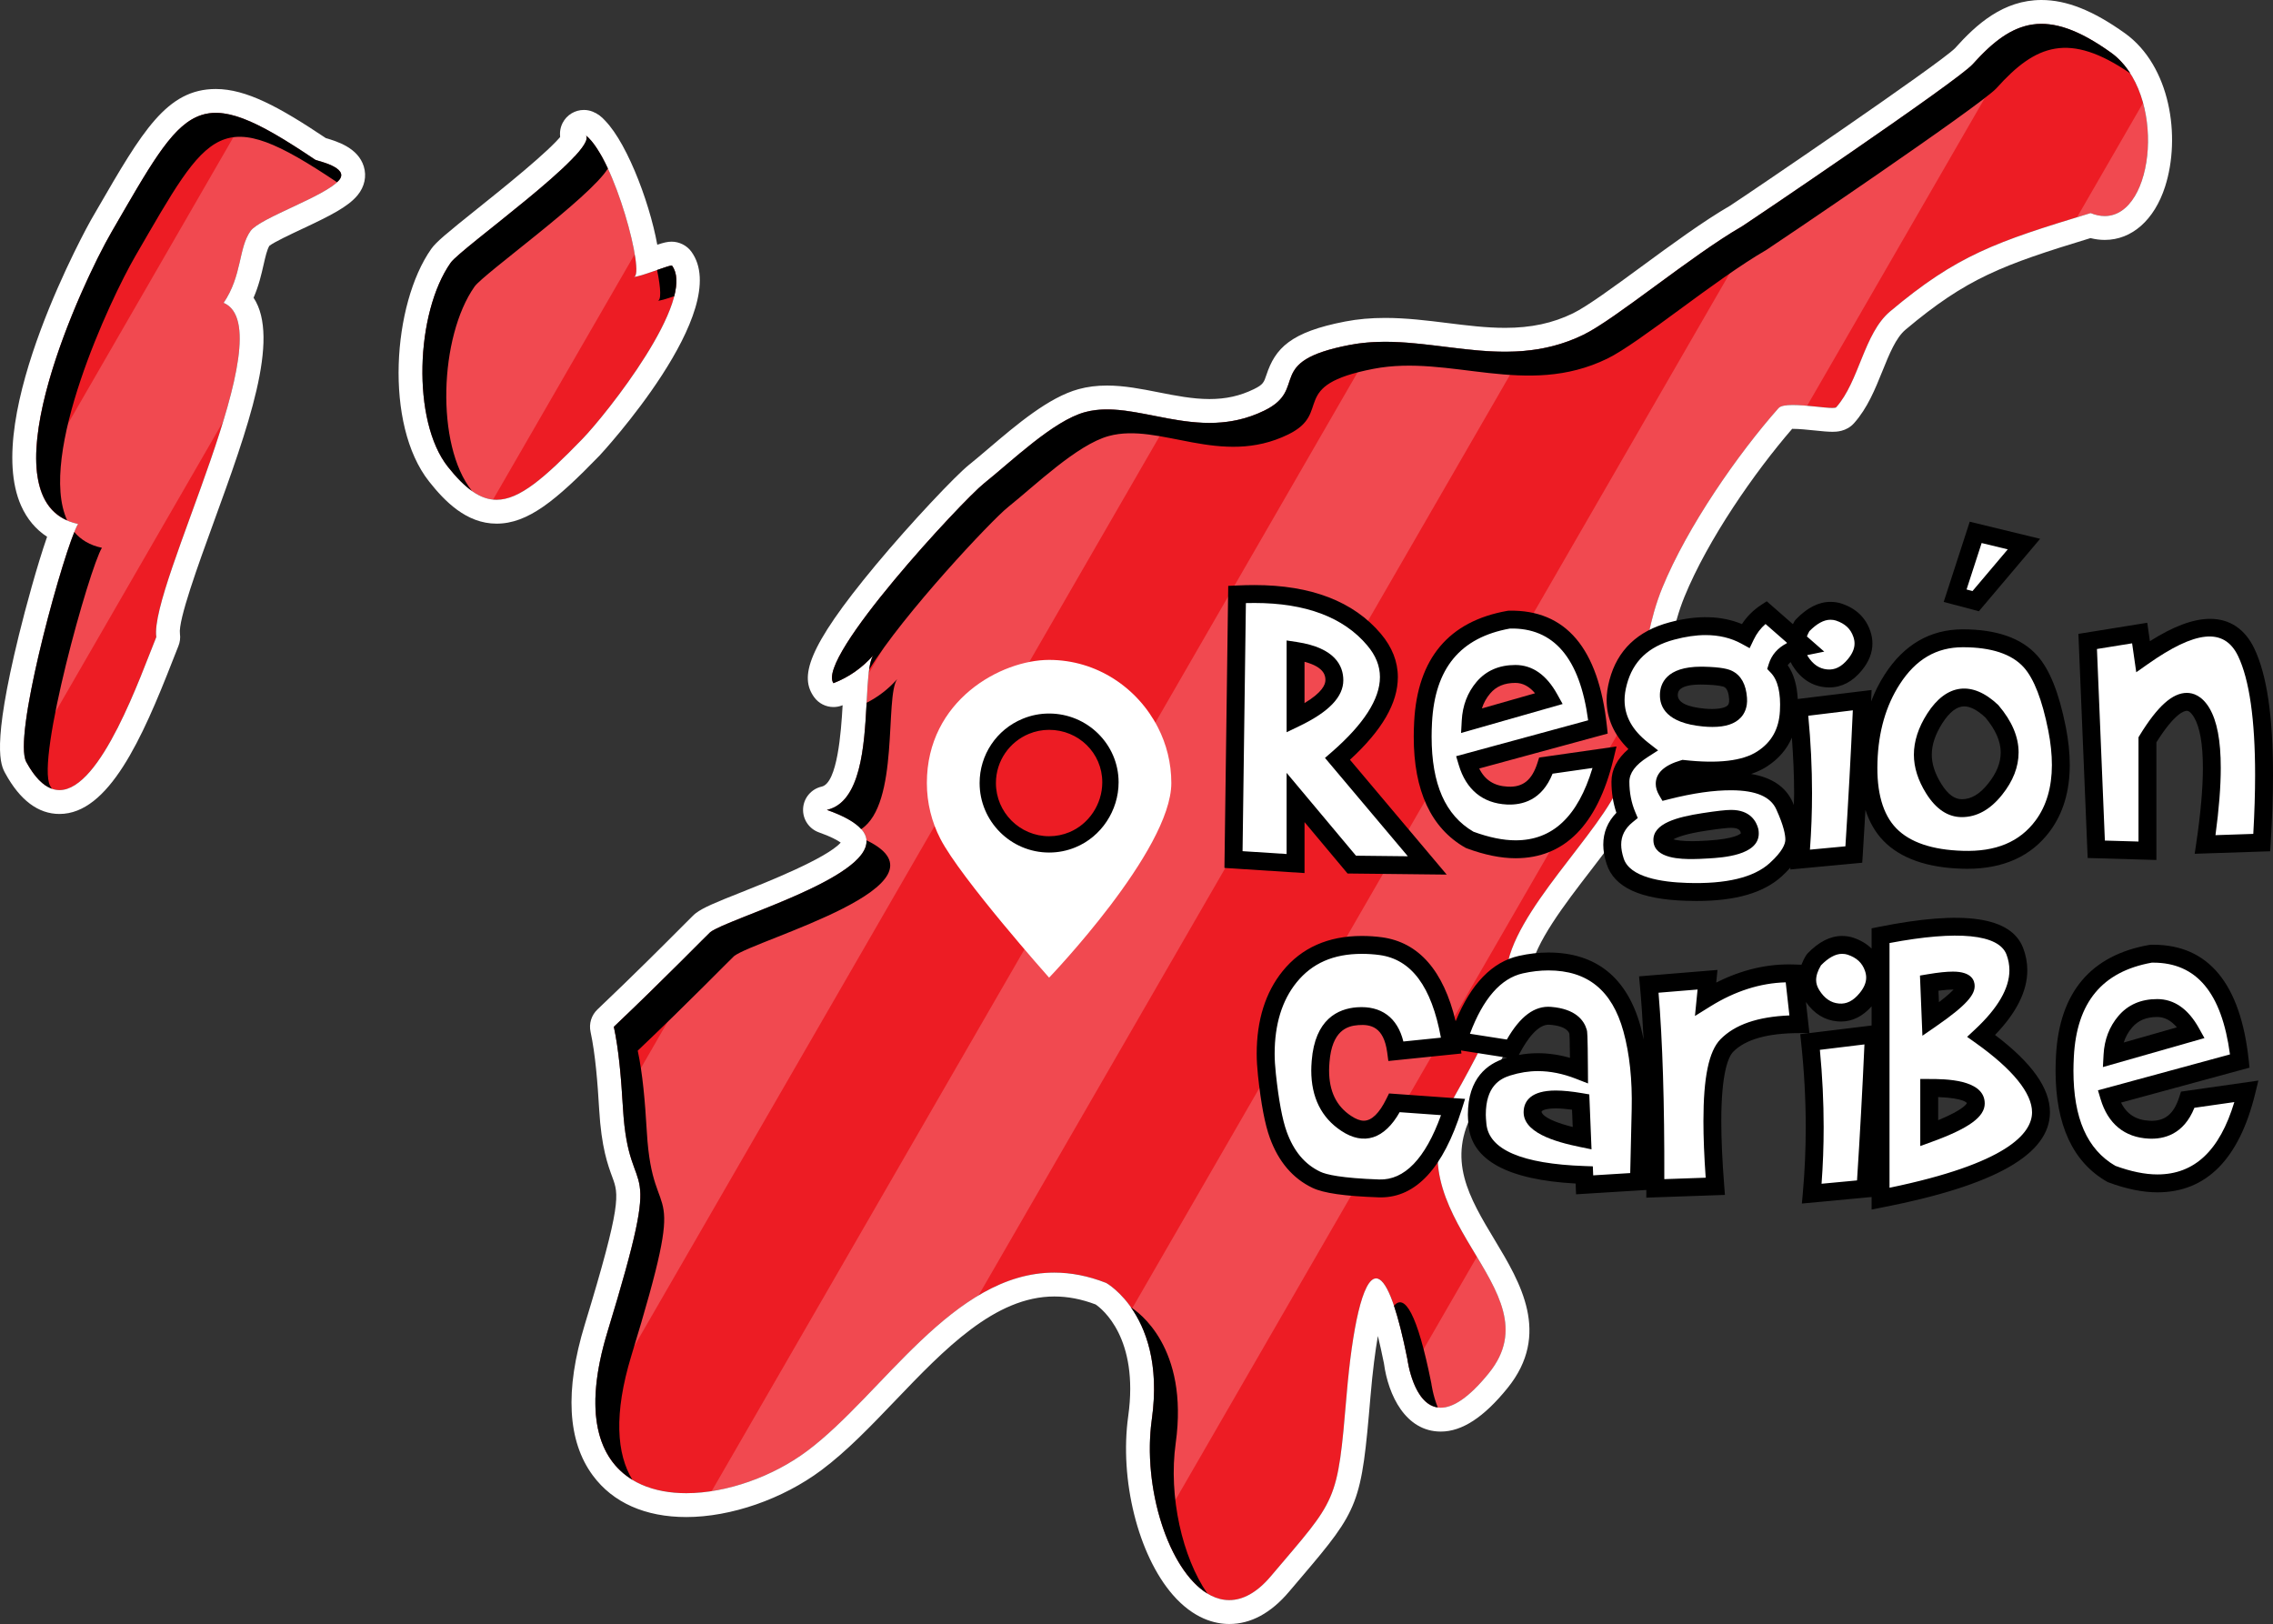 <?xml version="1.0" encoding="utf-8"?>
<!-- Generator: Adobe Illustrator 21.0.0, SVG Export Plug-In . SVG Version: 6.00 Build 0)  -->
<svg version="1.1" id="Capa_1" xmlns="http://www.w3.org/2000/svg" xmlns:xlink="http://www.w3.org/1999/xlink" x="0px" y="0px"
	 viewBox="0 0 190.518 136.105" style="enable-background:new 0 0 190.518 136.105;" xml:space="preserve">
<rect x="0" y="0" width="190.518" height="136.105" fill="#333333" stroke="none"/>
<g>
	<g>
		<g>
			<path style="fill:#ED1C24;" d="M26.427,13.392c-10.075-6.786-10.777-4.805-17.081,6.06c-2.605,4.489-11.02,22.76-2.804,24.457
				C5.502,45.6,0.997,61.657,2.203,63.861c4.356,7.96,9.262-6.461,10.898-10.472c-0.602-4.32,10.811-25.784,5.644-28.007
				c1.558-2.297,1.229-4.581,2.253-6.02c0.785-1.104,6.318-2.913,7.433-4.276C29.303,14.019,26.547,13.479,26.427,13.392z"/>
			<path style="fill:#FFFFFF;" d="M18.089,9.459c1.957,0,4.45,1.313,8.339,3.933c0.119,0.087,2.875,0.626,2.003,1.693
				c-1.114,1.363-6.647,3.172-7.433,4.276c-1.023,1.439-0.694,3.723-2.253,6.02c5.167,2.224-6.246,23.688-5.644,28.007
				c-1.292,3.168-4.623,12.829-8.113,12.829c-0.929,0-1.869-0.685-2.784-2.357C0.997,61.657,5.502,45.6,6.543,43.91
				c-8.216-1.697,0.2-19.968,2.804-24.457C13.218,12.781,14.975,9.459,18.089,9.459 M18.089,7.459c-4.11,0-6.168,3.555-9.904,10.01
				l-0.568,0.98C7.523,18.61-1.58,34.897,1.774,42.395c0.494,1.105,1.231,1.979,2.173,2.592c-0.821,2.36-1.79,5.909-2.36,8.229
				c-2.32,9.447-1.523,10.905-1.139,11.605c1.234,2.254,2.761,3.397,4.539,3.397c4.121,0,6.938-6.333,9.47-12.819
				c0.189-0.483,0.355-0.909,0.496-1.255c0.133-0.326,0.178-0.682,0.129-1.031c-0.158-1.133,1.551-5.828,2.798-9.257
				c2.886-7.932,5.636-15.492,3.374-18.903c0.438-1.006,0.653-1.951,0.839-2.764c0.152-0.666,0.284-1.247,0.484-1.587
				c0.415-0.321,1.784-0.963,2.703-1.395c2.387-1.12,3.895-1.871,4.7-2.856c0.579-0.708,0.765-1.585,0.511-2.405
				c-0.481-1.55-2.202-2.086-3.181-2.372C23.414,8.965,20.639,7.459,18.089,7.459L18.089,7.459z"/>
		</g>
		<g>
			<path style="fill:#ED1C24;" d="M48.938,11.215c0.055,0.035,0.11,0.08,0.166,0.124C49.065,11.289,49.013,11.245,48.938,11.215z"/>
			<path style="fill:#FFFFFF;" d="M48.938,11.215c0.076,0.03,0.127,0.074,0.166,0.124C49.048,11.295,48.993,11.251,48.938,11.215
				 M48.938,9.215c-0.73,0-1.428,0.401-1.78,1.087c-0.463,0.902-0.177,2.006,0.659,2.571c0.016,0.013,0.044,0.035,0.044,0.035
				c0.365,0.289,0.804,0.432,1.241,0.432c0.511,0,1.019-0.195,1.406-0.578c0.719-0.71,0.795-1.845,0.177-2.645
				c-0.261-0.337-0.609-0.6-1.007-0.759C49.437,9.261,49.186,9.215,48.938,9.215L48.938,9.215z"/>
		</g>
		<g>
			<path style="fill:#ED1C24;" d="M56.328,22.263c-0.092-0.125-2.796,1.01-3.235,0.937c1.067,0.177-1.534-9.919-3.989-11.86
				c1.028,1.332-10.468,9.458-11.328,10.68c-2.951,4.197-3.274,13.263-0.239,17.097c3.612,4.561,5.843,3.281,11.277-2.326
				C50.821,34.72,58.445,25.13,56.328,22.263z"/>
			<path style="fill:#FFFFFF;" d="M49.103,11.339c2.434,1.925,5.011,11.863,4.016,11.863c-0.008,0-0.017-0.001-0.026-0.002
				c0,0,0,0,0,0c0,0-0.001,0-0.001,0c0,0,0.001,0,0.001,0c0,0,0,0,0,0c0.013,0.002,0.029,0.003,0.046,0.003
				c0.527,0,2.83-0.95,3.153-0.95c0.018,0,0.031,0.003,0.035,0.01c2.117,2.867-5.507,12.458-7.514,14.528
				c-3.193,3.294-5.28,5.094-7.191,5.094c-1.341,0-2.597-0.888-4.086-2.769c-3.036-3.834-2.712-12.9,0.239-17.097
				C38.635,20.797,50.132,12.671,49.103,11.339 M49.104,9.339c-0.511,0-1.019,0.195-1.406,0.578
				c-0.382,0.377-0.582,0.874-0.594,1.377c-0.982,1.307-5.03,4.547-7.044,6.159c-2.622,2.099-3.505,2.827-3.92,3.417
				c-3.235,4.6-3.964,14.698-0.171,19.489c1.3,1.642,3.118,3.527,5.654,3.527c2.62,0,4.961-1.92,8.627-5.702
				c0.115-0.119,11.307-12.204,7.687-17.108c-0.377-0.511-1.01-0.822-1.644-0.822c-0.347,0-0.677,0.082-1.202,0.256
				c-0.678-3.749-2.786-9.188-4.746-10.738C49.979,9.481,49.541,9.339,49.104,9.339L49.104,9.339z"/>
		</g>
		<g>
			<path style="fill:#ED1C24;" d="M176.934,4.409c-5.364-3.836-8.229-2.778-11.581,0.968C164.081,6.8,146.3,18.805,146.055,18.947
				c-4.322,2.495-10.625,7.794-13.337,9.113c-6.811,3.313-13.147-0.388-19.59,0.852c-7.258,1.397-3.37,3.65-7.149,5.5
				c-5.665,2.772-10.749-1.035-15.042,0.132c-2.657,0.723-6.171,4.142-8.465,5.974c-1.769,1.413-14.106,14.648-12.613,16.74
				c1.307-0.508,2.416-1.293,3.341-2.338c-1.136,1.602,0.434,11.987-3.888,12.959c10.753,3.781-7.853,8.782-9.772,10.244
				c-0.154,0.117-3.831,3.899-8.086,7.933c0.41,1.909,0.609,4.199,0.765,6.83c0.513,8.688,3.657,2.503-1.296,18.726
				c-4.953,16.223,9.367,15.497,16.729,10c7.361-5.497,14.086-18.401,25.071-14.085c0,0,5.029,2.788,3.823,11.429
				c-1.206,8.64,4.393,19.748,9.976,13.15c5.583-6.598,5.571-5.994,6.357-15.247c0.786-9.253,2.709-14.857,5.094-2.922
				c0,0,1.046,8.281,6.828,1.141c5.782-7.14-8.609-13.064-2.973-23.028c3.86-6.825,4.511-9.257,4.538-10.113
				c-0.076-0.12-0.122-0.263-0.106-0.455c0.407-4.988,8.091-11.842,9.581-15.954c1.888-5.208,1.372-11.077,3.496-16.27
				c2.084-5.096,6.321-11.197,9.743-15.055c0.6-0.677,4.581,0.213,4.833-0.07c1.935-2.173,2.311-6.176,4.514-8.029
				c5.627-4.732,8.878-5.835,16.807-8.242C180.446,19.962,182.021,8.047,176.934,4.409z"/>
			<path style="fill:#FFFFFF;" d="M171.113,2c1.632,0,3.491,0.743,5.821,2.409c4.68,3.346,3.721,13.698-0.523,13.698
				c-0.369,0-0.763-0.078-1.181-0.247c-7.929,2.406-11.181,3.51-16.807,8.242c-2.204,1.853-2.58,5.856-4.514,8.029
				c-0.037,0.041-0.152,0.058-0.324,0.058c-0.671,0-2.204-0.248-3.313-0.248c-0.567,0-1.023,0.065-1.196,0.26
				c-3.421,3.858-7.658,9.959-9.743,15.055c-2.124,5.193-1.609,11.062-3.496,16.27c-1.49,4.111-9.174,10.966-9.581,15.954
				c-0.016,0.192,0.031,0.336,0.106,0.455c-0.027,0.856-0.677,3.288-4.538,10.113c-5.636,9.964,8.755,15.888,2.973,23.028
				c-1.742,2.151-3.054,2.902-4.037,2.902c-2.28,0-2.791-4.044-2.791-4.044c-0.967-4.837-1.857-6.793-2.627-6.793
				c-1.13,0-2,4.213-2.467,9.715c-0.786,9.253-0.774,8.649-6.357,15.247c-1.183,1.398-2.367,2.001-3.486,2.001
				c-4.164,0-7.44-8.342-6.489-15.151c1.206-8.64-3.823-11.429-3.823-11.429c-1.529-0.601-2.975-0.868-4.352-0.868
				c-8.516,0-14.383,10.221-20.719,14.953c-2.841,2.122-6.719,3.533-10.126,3.533c-5.419,0-9.644-3.571-6.603-13.533
				c4.953-16.223,1.809-10.039,1.296-18.726c-0.155-2.631-0.354-4.921-0.765-6.83c4.254-4.034,7.932-7.815,8.086-7.933
				c1.919-1.462,20.525-6.463,9.772-10.244c4.322-0.972,2.752-11.357,3.888-12.959c-0.925,1.046-2.034,1.831-3.341,2.338
				c-1.493-2.092,10.845-15.327,12.613-16.74c2.294-1.832,5.808-5.251,8.465-5.974c0.602-0.164,1.219-0.23,1.851-0.23
				c2.62,0,5.497,1.132,8.589,1.132c1.486,0,3.021-0.261,4.602-1.035c3.78-1.849-0.109-4.103,7.149-5.5
				c0.994-0.191,1.985-0.265,2.976-0.265c3.328,0,6.651,0.831,10.051,0.831c2.15,0,4.331-0.333,6.563-1.418
				c2.712-1.319,9.015-6.618,13.337-9.113C146.3,18.805,164.081,6.8,165.353,5.378C167.249,3.259,168.989,2,171.113,2 M171.113,0
				L171.113,0c-3.201,0-5.462,2.044-7.25,4.044c-1.32,1.328-17.346,12.223-18.845,13.192c-2.252,1.305-4.886,3.237-7.433,5.106
				c-2.237,1.642-4.551,3.339-5.742,3.918c-1.706,0.83-3.514,1.217-5.688,1.217c-1.585,0-3.163-0.196-4.833-0.404
				c-1.691-0.21-3.439-0.427-5.218-0.428c-1.204,0-2.302,0.098-3.354,0.301c-4.594,0.884-5.863,2.252-6.599,4.467
				c-0.209,0.629-0.272,0.819-1.051,1.2c-1.159,0.567-2.342,0.831-3.723,0.831c-1.415,0-2.862-0.286-4.262-0.563
				c-1.414-0.28-2.876-0.569-4.327-0.569c-0.857,0-1.635,0.098-2.376,0.3c-2.508,0.682-5.204,2.976-7.583,5
				c-0.581,0.494-1.129,0.961-1.605,1.341c-1.119,0.894-4.856,4.839-7.819,8.398c-5.886,7.071-6.354,9.412-5.174,11.066
				c0.384,0.538,0.997,0.839,1.629,0.839c0.242,0,0.487-0.044,0.724-0.136c0.014-0.006,0.029-0.011,0.043-0.017
				c-0.126,2.266-0.44,6.526-1.754,6.822c-0.87,0.196-1.506,0.944-1.558,1.834c-0.052,0.89,0.492,1.708,1.333,2.004
				c1.013,0.356,1.549,0.662,1.819,0.854c-1.193,1.333-6.289,3.353-8.296,4.149c-2.152,0.853-3.215,1.285-3.843,1.763
				c-0.152,0.116-0.207,0.171-1.126,1.093c-1.331,1.336-4.102,4.115-7.124,6.979c-0.506,0.48-0.726,1.189-0.579,1.871
				c0.41,1.908,0.59,4.265,0.724,6.528c0.188,3.176,0.719,4.617,1.107,5.67c0.529,1.435,0.795,2.155-2.319,12.355
				c-1.68,5.504-1.45,9.757,0.684,12.64c1.684,2.274,4.392,3.477,7.832,3.477c3.737,0,8.076-1.506,11.322-3.93
				c2.131-1.591,4.107-3.655,6.199-5.839c4.103-4.285,8.346-8.716,13.324-8.716c1.136,0,2.269,0.218,3.459,0.667
				c0.546,0.373,3.649,2.807,2.735,9.353c-0.745,5.338,0.826,11.639,3.735,14.983c1.758,2.021,3.545,2.445,4.735,2.445
				c1.805,0,3.492-0.912,5.013-2.71c0.368-0.435,0.712-0.838,1.033-1.215c4.862-5.71,5.024-6.134,5.79-15.154
				c0.182-2.142,0.401-3.801,0.619-5.057c0.157,0.635,0.327,1.391,0.508,2.292c0.356,2.655,1.81,5.718,4.766,5.718
				c1.777,0,3.606-1.192,5.591-3.644c3.669-4.531,1.058-8.871-1.039-12.357c-2.195-3.649-4.091-6.8-1.747-10.945
				c4.711-8.328,4.775-10.365,4.796-11.034c0.007-0.213-0.021-0.424-0.08-0.626c0.359-2.335,2.869-5.592,5.094-8.48
				c1.863-2.417,3.622-4.701,4.341-6.685c0.974-2.688,1.348-5.479,1.711-8.177c0.382-2.849,0.743-5.539,1.756-8.017
				c1.968-4.812,5.882-10.44,9.026-14.072c0.019,0,0.04,0,0.061,0c0.521,0,1.221,0.072,1.839,0.136
				c0.578,0.06,1.077,0.111,1.474,0.111c0.29,0,1.171,0,1.819-0.728c1.12-1.259,1.756-2.832,2.371-4.355
				c0.58-1.436,1.128-2.793,1.936-3.473c5.127-4.312,8.093-5.419,15.506-7.677c0.401,0.101,0.801,0.152,1.195,0.152
				c2.27,0,4.161-1.67,5.058-4.468c1.34-4.176,0.444-10.127-3.372-12.857C175.443,0.884,173.224,0,171.113,0L171.113,0z"/>
		</g>
	</g>
	<g>
		<defs>
			<path id="SVGID_1_" d="M28.43,15.085c-1.114,1.363-6.647,3.172-7.433,4.276c-1.023,1.439-0.694,3.723-2.253,6.02
				c5.167,2.224-6.246,23.688-5.644,28.007C11.465,57.4,6.559,71.821,2.203,63.861C0.997,61.657,5.502,45.6,6.543,43.91
				c-8.216-1.697,0.2-19.968,2.804-24.457c6.304-10.865,7.005-12.847,17.081-6.06C26.547,13.479,29.303,14.019,28.43,15.085z
				 M56.328,22.263c-0.092-0.125-2.796,1.01-3.235,0.937c1.067,0.177-1.534-9.919-3.989-11.86
				c1.028,1.332-10.468,9.458-11.328,10.68c-2.951,4.197-3.274,13.263-0.239,17.097c3.612,4.561,5.843,3.281,11.277-2.326
				C50.821,34.72,58.445,25.13,56.328,22.263z M176.934,4.409c-5.364-3.836-8.229-2.778-11.581,0.968
				C164.081,6.8,146.3,18.805,146.055,18.947c-4.322,2.495-10.625,7.794-13.337,9.113c-6.811,3.313-13.147-0.388-19.59,0.852
				c-7.258,1.397-3.37,3.65-7.149,5.5c-5.665,2.772-10.749-1.035-15.042,0.132c-2.657,0.723-6.171,4.142-8.465,5.974
				c-1.769,1.413-14.106,14.648-12.613,16.74c1.307-0.508,2.416-1.293,3.341-2.338c-1.136,1.602,0.434,11.987-3.888,12.959
				c10.753,3.781-7.853,8.782-9.772,10.244c-0.154,0.117-3.831,3.899-8.086,7.933c0.41,1.909,0.609,4.199,0.765,6.83
				c0.513,8.688,3.657,2.503-1.296,18.726c-4.953,16.223,9.367,15.497,16.729,10c7.361-5.497,14.086-18.401,25.071-14.085
				c0,0,5.029,2.788,3.823,11.429c-1.206,8.64,4.393,19.748,9.976,13.15c5.583-6.598,5.571-5.994,6.357-15.247
				c0.786-9.253,2.709-14.857,5.094-2.922c0,0,1.046,8.281,6.828,1.141c5.782-7.14-8.609-13.064-2.973-23.028
				c3.86-6.825,4.511-9.257,4.538-10.113c-0.076-0.12-0.122-0.263-0.106-0.455c0.407-4.988,8.091-11.842,9.581-15.954
				c1.888-5.208,1.372-11.077,3.496-16.27c2.084-5.096,6.321-11.197,9.743-15.055c0.6-0.677,4.581,0.213,4.833-0.07
				c1.935-2.173,2.311-6.176,4.514-8.029c5.627-4.732,8.878-5.835,16.807-8.242C180.446,19.962,182.021,8.047,176.934,4.409z"/>
		</defs>
		<clipPath id="SVGID_2_">
			<use xlink:href="#SVGID_1_"  style="overflow:visible;"/>
		</clipPath>
		<g style="clip-path:url(#SVGID_2_);">
			
				<rect x="-9.817" y="-51.63" transform="matrix(0.866 0.5 -0.5 0.866 31.373 10.674)" style="opacity:0.2;fill:#FFFFFF;" width="11.171" height="231.021"/>
			
				<rect x="17.241" y="-52.766" transform="matrix(0.866 0.5 -0.5 0.866 34.43 -3.007)" style="opacity:0.2;fill:#FFFFFF;" width="11.171" height="231.021"/>
			
				<rect x="44.298" y="-53.903" transform="matrix(0.866 0.5 -0.5 0.866 37.487 -16.688)" style="opacity:0.2;fill:#FFFFFF;" width="11.171" height="231.021"/>
			
				<rect x="71.356" y="-55.039" transform="matrix(0.866 0.5 -0.5 0.866 40.544 -30.369)" style="opacity:0.2;fill:#FFFFFF;" width="11.171" height="231.021"/>
			
				<rect x="98.414" y="-56.176" transform="matrix(0.866 0.5 -0.5 0.866 43.601 -44.05)" style="opacity:0.2;fill:#FFFFFF;" width="11.171" height="231.021"/>
			
				<rect x="125.472" y="-57.312" transform="matrix(0.866 0.5 -0.5 0.866 46.657 -57.731)" style="opacity:0.2;fill:#FFFFFF;" width="11.171" height="231.021"/>
			
				<rect x="152.53" y="-58.449" transform="matrix(0.866 0.5 -0.5 0.866 49.714 -71.413)" style="opacity:0.2;fill:#FFFFFF;" width="11.171" height="231.021"/>
		</g>
	</g>
	<g>
		<path d="M9.347,19.452c6.304-10.865,7.005-12.847,17.081-6.06c0.119,0.087,2.875,0.626,2.003,1.693
			c-0.05,0.061-0.119,0.124-0.185,0.187c-9.892-6.631-10.634-4.616-16.898,6.18c-2.143,3.694-8.214,16.715-5.72,22.159
			C-0.985,40.732,6.849,23.758,9.347,19.452z M4.203,65.861C2.997,63.657,7.502,47.6,8.543,45.91
			c-1.01-0.209-1.765-0.67-2.314-1.322c-1.414,3.507-5.135,17.246-4.025,19.274c0.705,1.289,1.425,1.984,2.143,2.238
			C4.298,66.017,4.25,65.948,4.203,65.861z M55.092,25.2c0.187,0.031,0.787-0.158,1.42-0.375c0.271-1.061,0.26-1.961-0.184-2.562
			c-0.041-0.056-0.604,0.14-1.252,0.366C55.394,24.172,55.448,25.258,55.092,25.2z M39.537,41.116
			c-3.036-3.834-2.712-12.9,0.239-17.097c0.753-1.071,9.668-7.439,11.176-9.897c-0.583-1.255-1.22-2.286-1.848-2.783
			c1.028,1.332-10.468,9.458-11.328,10.68c-2.951,4.197-3.274,13.263-0.239,17.097c0.718,0.906,1.38,1.573,2.025,2.03
			C39.554,41.135,39.546,41.127,39.537,41.116z M72.181,69.49c3.221-2.115,1.967-11.09,3.018-12.572
			c-0.733,0.829-1.588,1.487-2.56,1.98c-0.191,3.61-0.478,8.338-3.329,8.979C70.785,68.396,71.692,68.938,72.181,69.49z
			 M52.921,113.611c4.953-16.223,1.809-10.039,1.296-18.726c-0.155-2.631-0.354-4.921-0.765-6.83
			c4.254-4.034,7.932-7.815,8.086-7.933c1.828-1.393,18.784-5.997,11.085-9.699c0.243,3.212-11.576,6.55-13.085,7.699
			c-0.154,0.117-3.831,3.899-8.086,7.933c0.41,1.909,0.609,4.199,0.765,6.83c0.513,8.688,3.657,2.503-1.296,18.726
			c-2.094,6.861-0.736,10.682,2.079,12.401C51.696,121.869,51.423,118.52,52.921,113.611z M73.199,54.918
			c-0.164,0.231-0.268,0.658-0.345,1.198c2.853-4.653,10.275-12.528,11.617-13.6c2.294-1.832,5.808-5.251,8.465-5.974
			c4.293-1.168,9.377,2.64,15.042-0.132c3.78-1.849-0.109-4.103,7.149-5.5c6.443-1.24,12.779,2.461,19.59-0.852
			c2.712-1.319,9.015-6.618,13.337-9.113C148.3,20.805,166.081,8.8,167.354,7.378c3.271-3.656,6.085-4.738,11.203-1.225
			c-0.438-0.684-0.975-1.281-1.622-1.744c-5.364-3.836-8.229-2.778-11.581,0.968C164.081,6.8,146.3,18.805,146.055,18.947
			c-4.322,2.495-10.625,7.794-13.337,9.113c-6.811,3.313-13.147-0.388-19.59,0.852c-7.258,1.397-3.37,3.65-7.149,5.5
			c-5.665,2.772-10.749-1.035-15.042,0.132c-2.657,0.723-6.171,4.142-8.465,5.974c-1.769,1.413-14.106,14.648-12.613,16.74
			C71.165,56.749,72.274,55.964,73.199,54.918z M98.544,120.954c1.124-8.052-3.163-11.019-3.752-11.386
			c1.22,1.73,2.408,4.688,1.752,9.386c-0.805,5.764,1.421,12.619,4.649,14.59C99.119,130.546,97.92,125.423,98.544,120.954z
			 M119.971,115.934c-1.185-5.93-2.256-7.527-3.13-6.501c0.362,1.074,0.74,2.549,1.13,4.501c0,0,0.475,3.736,2.541,4.021
			C120.099,116.945,119.971,115.934,119.971,115.934z"/>
	</g>
	<g>
		<g>
			<path style="fill:#FFFFFF;" d="M97.053,60.961c-1.699-3.31-5.115-5.655-9.119-5.655c-4.006,0-10.246,3.368-10.246,10.319
				c0,1.68,0.406,3.265,1.126,4.664c1.699,3.311,9.12,11.647,9.12,11.647s10.244-10.662,10.244-16.311
				C98.178,63.946,97.772,62.361,97.053,60.961z M87.934,70.766c-2.835,0-5.141-2.306-5.141-5.141c0-2.144,1.319-3.984,3.189-4.754
				c0.602-0.249,1.261-0.386,1.952-0.386c2.834,0,5.141,2.231,5.141,5.066c0,2.144-1.32,4.06-3.189,4.83
				C89.282,70.629,88.624,70.766,87.934,70.766z M95.603,66.585c0.01-0.015,0.019-0.029,0.029-0.044
				c-0.002,0.003-0.004,0.007-0.006,0.009C95.618,66.561,95.61,66.574,95.603,66.585z M95.497,66.747
				c0.005-0.006,0.009-0.013,0.015-0.02C95.506,66.734,95.502,66.741,95.497,66.747z"/>
			<defs>
				<filter id="Adobe_OpacityMaskFilter" filterUnits="userSpaceOnUse" x="73.737" y="82.802" width="28.416" height="2.503">
					<feFlood  style="flood-color:white;flood-opacity:1" result="back"/>
					<feBlend  in="SourceGraphic" in2="back" mode="normal"/>
				</filter>
			</defs>
			<mask maskUnits="userSpaceOnUse" x="73.737" y="82.802" width="28.416" height="2.503" id="XMLID_2_">
			</mask>
			
				<ellipse id="XMLID_6_" transform="matrix(1 -0.01 0.01 1 -0.818 0.864)" style="opacity:0.5;mask:url(#XMLID_2_);fill:#999999;" cx="87.945" cy="84.054" rx="14.208" ry="1.244"/>
		</g>
		<g>
			<path d="M87.934,61.167c2.458,0,4.457,1.935,4.457,4.394c0,1.859-1.144,3.519-2.765,4.187c-0.523,0.216-1.093,0.336-1.692,0.336
				c-2.459,0-4.458-2.001-4.458-4.459c0-1.858,1.144-3.455,2.765-4.121C86.763,61.287,87.334,61.167,87.934,61.167 M87.934,59.8
				c-0.765,0-1.509,0.147-2.214,0.439c-2.194,0.902-3.611,3.019-3.611,5.385c0,3.212,2.614,5.826,5.826,5.826
				c0.764,0,1.508-0.147,2.212-0.439c2.161-0.889,3.612-3.08,3.612-5.45C93.758,62.384,91.144,59.8,87.934,59.8L87.934,59.8z"/>
		</g>
	</g>
	<g>
		<path style="fill:#FFFFFF;" d="M105.146,49.785c4.535,0,7.875,1.271,10.02,3.814c0.832,0.984,1.248,2.033,1.248,3.146
			c0,2.074-1.436,4.359-4.307,6.855l7.523,8.93l-6.328-0.07l-4.711-5.625v5.537l-5.203-0.334l0.299-22.219
			C104.18,49.797,104.666,49.785,105.146,49.785z M111.844,57.01c0-1.313-1.084-2.133-3.252-2.461v5.625
			C110.76,59.131,111.844,58.076,111.844,57.01z"/>
		<path style="fill:#FFFFFF;" d="M122.988,63.9c0.527,1.77,1.646,2.696,3.357,2.778c1.594,0.082,2.672-0.756,3.234-2.514
			l4.922-0.703c-1.254,5.145-3.744,7.717-7.471,7.717c-1.148,0-2.432-0.264-3.85-0.791c-2.625-1.5-3.938-4.383-3.938-8.648
			c0-0.363,0.012-0.768,0.035-1.213c0.258-4.934,2.66-7.799,7.205-8.596c4.313-0.094,6.797,2.904,7.453,8.993L122.988,63.9z
			 M124.332,57.634c-0.65,0.768-1.004,1.696-1.063,2.786l6.592-1.88c-0.762-1.371-1.711-2.057-2.848-2.057
			S124.982,56.866,124.332,57.634z"/>
		<path style="fill:#FFFFFF;" d="M149.566,67.522c0.551,1.207,0.826,2.156,0.826,2.848c0,0.738-0.516,1.576-1.547,2.514
			c-1.488,1.359-3.979,1.98-7.471,1.863c-3.48-0.105-5.479-0.961-5.994-2.566c-0.164-0.504-0.246-0.967-0.246-1.389
			c0-0.973,0.41-1.793,1.23-2.461c-0.363-0.867-0.545-1.805-0.545-2.813c0-0.996,0.621-1.893,1.863-2.689
			c-1.512-1.184-2.268-2.572-2.268-4.166c0-0.457,0.07-0.949,0.211-1.477c0.586-2.227,2.092-3.662,4.518-4.307
			c1.008-0.27,1.945-0.404,2.813-0.404c1.254,0,2.373,0.27,3.357,0.809c0.387-0.809,0.955-1.459,1.705-1.951l3.252,2.848
			c-1.266,0.258-2.033,0.82-2.303,1.688c0.738,0.773,1.061,2.027,0.967,3.762c-0.094,1.746-0.838,3.07-2.232,3.973
			c-1.008,0.656-2.432,0.984-4.271,0.984c-0.715,0-1.494-0.047-2.338-0.141c-1.043,0.305-1.564,0.721-1.564,1.248
			c0,0.176,0.059,0.363,0.176,0.563c2.074-0.527,3.885-0.785,5.432-0.773C147.48,65.494,148.957,66.174,149.566,67.522z
			 M146.648,69.648c-0.176-0.68-0.691-1.02-1.547-1.02c-0.398,0-1.166,0.088-2.303,0.264c-2.344,0.363-3.498,0.879-3.463,1.547
			c0.023,0.539,0.867,0.809,2.531,0.809c0.305,0,0.744-0.018,1.318-0.053c2.32-0.141,3.48-0.586,3.48-1.336
			C146.666,69.789,146.66,69.719,146.648,69.648z M145.682,58.539c-0.059-0.844-0.334-1.389-0.826-1.635
			c-0.328-0.164-1.031-0.258-2.109-0.281c-1.875-0.035-2.83,0.492-2.865,1.582c-0.035,1.102,0.943,1.746,2.936,1.934
			c0.246,0.023,0.486,0.035,0.721,0.035C145.049,60.174,145.764,59.629,145.682,58.539z"/>
		<path style="fill:#FFFFFF;" d="M153.416,51.191c0.258,0,0.492,0.035,0.703,0.105c0.984,0.328,1.629,0.938,1.934,1.828
			c0.094,0.27,0.141,0.539,0.141,0.809c0,0.598-0.24,1.189-0.721,1.775c-0.691,0.844-1.488,1.225-2.391,1.143
			s-1.635-0.568-2.197-1.459c-0.258-0.41-0.387-0.826-0.387-1.248c0-0.539,0.188-1.107,0.563-1.705
			C151.857,51.607,152.643,51.191,153.416,51.191z M156.088,58.68c-0.188,4.348-0.422,8.66-0.703,12.938l-4.5,0.422
			c0.164-1.828,0.246-3.686,0.246-5.572c0-2.344-0.129-4.723-0.387-7.137L156.088,58.68z"/>
		<path style="fill:#FFFFFF;" d="M156.615,63.83c0.082-2.672,0.744-4.969,1.986-6.891c1.477-2.297,3.451-3.445,5.924-3.445
			c2.613,0,4.5,0.645,5.66,1.934c0.949,1.055,1.693,2.941,2.232,5.66c0.211,1.066,0.316,2.074,0.316,3.023
			c0,2.039-0.504,3.738-1.512,5.098c-1.477,1.992-3.721,2.941-6.732,2.848c-2.766-0.082-4.793-0.785-6.082-2.109
			S156.521,66.584,156.615,63.83z M166.951,59.611c-0.82-0.773-1.594-1.16-2.32-1.16c-0.891,0-1.711,0.586-2.461,1.758
			c-0.668,1.043-1.002,2.057-1.002,3.041c0,0.926,0.305,1.875,0.914,2.848c0.68,1.09,1.465,1.635,2.355,1.635
			c1.02,0,1.951-0.533,2.795-1.6c0.809-1.008,1.213-2.033,1.213-3.076C168.445,61.932,167.947,60.783,166.951,59.611z
			 M163.875,49.926l1.723-5.308l4.045,0.982l-4.045,4.783L163.875,49.926z"/>
		<path style="fill:#FFFFFF;" d="M179.344,53.055l0.281,1.969c2.285-1.605,4.16-2.408,5.625-2.408c1.359,0,2.367,0.686,3.023,2.057
			c0.996,2.086,1.494,5.514,1.494,10.283c0,1.711-0.064,3.598-0.193,5.66l-4.746,0.158c0.375-2.531,0.563-4.67,0.563-6.416
			c0-2.133-0.281-3.674-0.844-4.623c-0.363-0.609-0.779-0.914-1.248-0.914c-0.902,0-2.004,1.061-3.305,3.182v9.299l-4.289-0.123
			l-0.721-17.42L179.344,53.055z"/>
		<path style="fill:#FFFFFF;" d="M117.02,88.104c-0.281-2.098-1.359-3.076-3.234-2.936s-2.906,1.406-3.094,3.797
			c-0.023,0.293-0.035,0.539-0.035,0.738c0,2.004,0.727,3.486,2.18,4.447c0.527,0.352,1.02,0.527,1.477,0.527
			c0.973,0,1.828-0.75,2.566-2.25l4.922,0.352c-1.465,4.641-3.539,6.914-6.223,6.82s-4.43-0.334-5.238-0.721
			c-1.477-0.703-2.543-1.963-3.199-3.779c-0.387-1.066-0.703-2.742-0.949-5.027c-0.07-0.656-0.105-1.242-0.105-1.758
			c0-2.648,0.668-4.799,2.004-6.451c1.441-1.781,3.457-2.672,6.047-2.672c0.551,0,1.084,0.035,1.6,0.105
			c3.164,0.434,5.133,3.211,5.906,8.332L117.02,88.104z"/>
		<path style="fill:#FFFFFF;" d="M127.478,80.844c0.785-0.176,1.553-0.264,2.303-0.264c3.633,0,5.971,1.887,7.014,5.66
			c0.539,1.957,0.779,4.207,0.721,6.75l-0.141,6.029l-4.553,0.281l-0.035-0.826c-5.719-0.199-8.701-1.605-8.947-4.219
			c-0.035-0.375-0.053-0.65-0.053-0.826c0-2.133,0.855-3.469,2.566-4.008c0.855-0.27,1.705-0.404,2.549-0.404
			c1.125,0,2.273,0.229,3.445,0.686c-0.012-2.016-0.035-3.082-0.07-3.199c-0.234-0.809-1.014-1.266-2.338-1.371
			c-1.125-0.094-2.203,0.844-3.234,2.813l-4.5-0.703C123.424,83.492,125.182,81.359,127.478,80.844z M130.396,92.147
			c-1.23,0-1.875,0.322-1.934,0.967c-0.094,0.938,1.289,1.699,4.148,2.285l-0.123-3.041
			C131.668,92.217,130.971,92.147,130.396,92.147z"/>
		<path style="fill:#FFFFFF;" d="M138.746,99.6c0.035-7.129-0.146-12.825-0.545-17.086l4.922-0.404l-0.158,1.6
			c2.414-1.5,4.875-2.209,7.383-2.127l0.475,4.254c-2.883,0-4.91,0.597-6.082,1.791c-0.809,0.831-1.213,2.943-1.213,6.337
			c0,1.545,0.082,3.365,0.246,5.46L138.746,99.6z"/>
		<path style="fill:#FFFFFF;" d="M154.391,79.191c0.258,0,0.492,0.035,0.703,0.105c0.984,0.328,1.629,0.938,1.934,1.828
			c0.094,0.27,0.141,0.539,0.141,0.809c0,0.598-0.24,1.189-0.721,1.775c-0.691,0.844-1.488,1.225-2.391,1.143
			s-1.635-0.568-2.197-1.459c-0.258-0.41-0.387-0.826-0.387-1.248c0-0.539,0.188-1.107,0.563-1.705
			C152.832,79.607,153.617,79.191,154.391,79.191z M157.062,86.68c-0.188,4.348-0.422,8.66-0.703,12.938l-4.5,0.422
			c0.164-1.828,0.246-3.686,0.246-5.572c0-2.344-0.129-4.723-0.387-7.137L157.062,86.68z"/>
		<path style="fill:#FFFFFF;" d="M157.625,100.461V78.418c2.508-0.504,4.605-0.756,6.293-0.756c2.777,0,4.43,0.686,4.957,2.057
			c0.199,0.516,0.299,1.049,0.299,1.6c0,1.734-1.037,3.568-3.111,5.502c3.34,2.379,5.01,4.512,5.01,6.398
			C171.072,96.301,166.59,98.715,157.625,100.461z M161.703,82.391l0.123,3.023c1.957-1.348,2.936-2.273,2.936-2.777
			c0-0.305-0.357-0.457-1.072-0.457C163.197,82.18,162.535,82.25,161.703,82.391z M161.703,91.18v3.797
			c2.602-0.949,3.902-1.781,3.902-2.496C165.605,91.613,164.305,91.18,161.703,91.18z"/>
		<path style="fill:#FFFFFF;" d="M176.785,91.9c0.527,1.77,1.646,2.696,3.357,2.778c1.594,0.082,2.672-0.756,3.234-2.514
			l4.922-0.703c-1.254,5.145-3.744,7.717-7.471,7.717c-1.148,0-2.432-0.264-3.85-0.791c-2.625-1.5-3.938-4.383-3.938-8.648
			c0-0.363,0.012-0.768,0.035-1.213c0.258-4.934,2.66-7.799,7.207-8.596c4.311-0.094,6.795,2.904,7.451,8.993L176.785,91.9z
			 M178.131,85.634c-0.65,0.768-1.006,1.696-1.064,2.786l6.592-1.88c-0.762-1.371-1.711-2.057-2.848-2.057
			S178.781,84.866,178.131,85.634z"/>
		<g>
			<path d="M109.342,68.899l3.607,4.308l8.31,0.092l-8.108-9.624c2.699-2.478,4.014-4.75,4.014-6.93c0-1.29-0.479-2.512-1.425-3.63
				c-2.283-2.708-5.848-4.081-10.593-4.081c-0.492,0-0.99,0.012-1.495,0.036l-0.704,0.033l-0.318,23.637l6.713,0.431V68.899z
				 M107.842,71.573l-3.693-0.237l0.279-20.792c0.241-0.006,0.48-0.009,0.719-0.009c4.282,0,7.461,1.194,9.446,3.549
				c0.721,0.852,1.071,1.723,1.071,2.662c0,1.838-1.362,3.954-4.049,6.29l-0.558,0.484l6.945,8.243l-4.347-0.048l-5.814-6.942
				V71.573z"/>
			<path d="M112.594,57.01c0-1.192-0.675-2.716-3.89-3.203l-0.862-0.13v7.69l1.075-0.517
				C111.391,59.66,112.594,58.403,112.594,57.01z M109.342,58.925v-3.461c1.752,0.46,1.752,1.259,1.752,1.545
				C111.094,57.36,110.84,58.029,109.342,58.925z"/>
			<path d="M130.517,58.175c-0.9-1.621-2.079-2.443-3.503-2.443c-1.362,0-2.457,0.477-3.254,1.417
				c-0.755,0.891-1.172,1.978-1.239,3.231l-0.057,1.05l8.512-2.428L130.517,58.175z M124.209,59.372
				c0.147-0.464,0.378-0.879,0.695-1.253c0.505-0.596,1.195-0.886,2.109-0.886c0.614,0,1.159,0.286,1.65,0.869L124.209,59.372z"/>
			<path d="M122.81,71.038l0.11,0.052c1.495,0.556,2.879,0.838,4.111,0.838c4.1,0,6.858-2.789,8.199-8.289l0.263-1.077l-6.484,0.926
				l-0.143,0.448c-0.462,1.442-1.208,2.056-2.484,1.993c-1.138-0.055-1.914-0.543-2.397-1.522l10.768-2.928l-0.068-0.636
				c-0.703-6.513-3.441-9.762-8.216-9.662l-0.113,0.011c-4.914,0.862-7.547,3.989-7.824,9.295c-0.024,0.46-0.036,0.877-0.036,1.252
				C118.494,66.273,119.946,69.402,122.81,71.038z M120.028,60.564c0.238-4.558,2.374-7.138,6.529-7.886
				c3.668-0.082,5.857,2.463,6.558,7.69l-11.065,3.009l0.22,0.736c0.617,2.07,2.014,3.215,4.038,3.313
				c1.274,0.059,2.931-0.346,3.825-2.584l3.347-0.478c-1.229,4.077-3.346,6.063-6.448,6.063c-1.038,0-2.226-0.243-3.53-0.722
				c-2.359-1.377-3.507-3.984-3.507-7.967C119.994,61.387,120.006,60.996,120.028,60.564z"/>
			<path d="M142.745,60.885c0.271,0.026,0.534,0.039,0.792,0.039c1.105,0,1.883-0.259,2.377-0.791
				c0.27-0.291,0.578-0.813,0.516-1.649c-0.079-1.122-0.495-1.879-1.239-2.25c-0.299-0.149-0.846-0.326-2.431-0.36
				c-0.059-0.001-0.116-0.001-0.174-0.001c-2.936,0-3.427,1.439-3.455,2.31C139.097,59.256,139.696,60.598,142.745,60.885z
				 M142.561,57.371c0.055,0,0.11,0,0.168,0.002c1.379,0.03,1.733,0.173,1.791,0.202c0.293,0.146,0.387,0.633,0.413,1.016v0.004
				c0.027,0.36-0.083,0.479-0.119,0.518c-0.245,0.264-1.042,0.363-1.928,0.279c-1.518-0.143-2.276-0.534-2.256-1.163
				C140.638,58.014,140.658,57.371,142.561,57.371z"/>
			<path d="M147.375,69.46c-0.153-0.59-0.651-1.582-2.273-1.582c-0.441,0-1.231,0.089-2.418,0.272
				c-2.069,0.321-4.175,0.848-4.097,2.321c0.066,1.526,2.401,1.526,3.28,1.526c0.315,0,0.77-0.018,1.363-0.054
				c1.146-0.069,4.186-0.253,4.186-2.084c0-0.111-0.009-0.223-0.027-0.334L147.375,69.46z M143.14,70.447
				c-0.554,0.034-0.979,0.051-1.272,0.051c-0.885,0-1.36-0.081-1.606-0.152c0.293-0.17,0.999-0.456,2.652-0.712
				c1.362-0.21,1.942-0.255,2.188-0.255c0.695,0,0.772,0.27,0.819,0.452C145.876,69.885,145.459,70.306,143.14,70.447z"/>
			<path d="M170.999,45.157l-5.9-1.433l-2.182,6.723l2.947,0.782L170.999,45.157z M164.833,49.404l1.264-3.893l2.189,0.531
				l-2.955,3.494L164.833,49.404z"/>
			<path d="M167.466,59.065c-2.169-2.045-4.325-1.766-5.928,0.739c-0.743,1.161-1.12,2.32-1.12,3.445
				c0,1.064,0.346,2.157,1.027,3.245c0.823,1.319,1.829,1.988,2.992,1.988c1.256,0,2.394-0.634,3.38-1.88
				c0.914-1.14,1.378-2.333,1.378-3.545c0-1.303-0.563-2.625-1.673-3.931L167.466,59.065z M166.645,65.668
				c-0.7,0.885-1.422,1.315-2.207,1.315c-0.619,0-1.182-0.419-1.72-1.283c-0.531-0.847-0.8-1.671-0.8-2.45
				c0-0.834,0.297-1.721,0.884-2.637c0.6-0.937,1.215-1.412,1.829-1.412c0.518,0,1.115,0.312,1.775,0.928
				c0.855,1.016,1.289,2,1.289,2.928C167.695,63.932,167.353,64.785,166.645,65.668z"/>
			<path d="M173.153,60.942c-0.57-2.88-1.359-4.848-2.41-6.016c-1.303-1.448-3.396-2.182-6.218-2.182
				c-2.732,0-4.938,1.275-6.554,3.788c-0.454,0.702-0.83,1.457-1.138,2.256c0.001-0.025,0.003-0.051,0.004-0.076l0.038-0.884
				l-6.192,0.754c-0.061-1.167-0.339-2.117-0.841-2.83c0.056-0.083,0.141-0.172,0.244-0.262c0.051,0.101,0.102,0.203,0.165,0.303
				c0.69,1.094,1.62,1.702,2.763,1.806c0.106,0.009,0.21,0.014,0.313,0.014c1.032,0,1.948-0.479,2.726-1.428
				c0.591-0.721,0.891-1.478,0.891-2.251c0-0.353-0.062-0.708-0.181-1.051c-0.384-1.12-1.192-1.893-2.406-2.297
				c-0.287-0.096-0.604-0.144-0.94-0.144c-0.982,0-1.957,0.498-2.897,1.479l-0.094,0.12c-0.057,0.09-0.099,0.18-0.149,0.27
				l-2.191-1.919l-0.477,0.313c-0.65,0.427-1.188,0.963-1.603,1.599c-1.703-0.708-3.726-0.773-6.054-0.15
				c-2.694,0.716-4.394,2.344-5.05,4.838c-0.157,0.588-0.236,1.15-0.236,1.67c0,1.544,0.613,2.925,1.824,4.117
				c-0.943,0.809-1.42,1.727-1.42,2.739c0,0.914,0.139,1.786,0.414,2.602c-0.73,0.747-1.1,1.644-1.1,2.672
				c0,0.499,0.095,1.044,0.282,1.618c0.629,1.959,2.816,2.969,6.683,3.086c0.292,0.01,0.577,0.015,0.855,0.015
				c3.278,0,5.622-0.681,7.146-2.072c0.274-0.249,0.511-0.493,0.722-0.733l-0.015,0.165l6.033-0.566l0.042-0.638
				c0.082-1.252,0.153-2.523,0.227-3.788c0.336,1.029,0.836,1.899,1.511,2.592c1.423,1.462,3.643,2.249,6.596,2.336
				c0.143,0.004,0.283,0.007,0.423,0.007c3.05,0,5.382-1.061,6.936-3.157c1.101-1.485,1.659-3.351,1.659-5.544
				C173.484,63.118,173.373,62.052,173.153,60.942z M151.656,52.902c0.626-0.638,1.218-0.961,1.76-0.961
				c0.176,0,0.333,0.022,0.466,0.067c0.768,0.256,1.231,0.688,1.463,1.363c0.066,0.191,0.099,0.375,0.099,0.562
				c0,0.423-0.18,0.848-0.551,1.3c-0.535,0.655-1.105,0.934-1.742,0.871c-0.663-0.06-1.196-0.424-1.631-1.111
				c-0.019-0.031-0.026-0.06-0.043-0.09l1.428-0.291l-1.454-1.273C151.511,53.196,151.565,53.054,151.656,52.902z M148.34,72.329
				c-1.332,1.216-3.667,1.777-6.942,1.667c-2.14-0.065-4.797-0.473-5.304-2.049c-0.139-0.426-0.209-0.815-0.209-1.156
				c0-0.742,0.313-1.356,0.954-1.879l0.435-0.354l-0.217-0.517c-0.322-0.771-0.486-1.62-0.486-2.523
				c0-0.729,0.497-1.403,1.519-2.058l0.889-0.57l-0.832-0.651c-1.332-1.043-1.979-2.213-1.979-3.576c0-0.39,0.063-0.821,0.187-1.286
				c0.517-1.963,1.82-3.198,3.985-3.773c0.94-0.251,1.821-0.379,2.619-0.379c1.121,0,2.129,0.241,2.997,0.716l0.695,0.381
				l0.342-0.715c0.247-0.517,0.574-0.949,0.991-1.31l1.789,1.566c-0.001,0.014-0.002,0.028-0.003,0.042
				c-0.769,0.398-1.279,0.978-1.515,1.74l-0.131,0.421l0.304,0.319c0.587,0.614,0.843,1.692,0.761,3.204
				c-0.081,1.505-0.699,2.612-1.893,3.384c-1.235,0.805-3.302,1.041-6.117,0.727l-0.149-0.017l-0.144,0.042
				c-1.396,0.408-2.104,1.07-2.104,1.968c0,0.311,0.094,0.627,0.279,0.943l0.285,0.485l0.546-0.139
				c2.004-0.51,3.777-0.759,5.243-0.75c2.042,0.01,3.269,0.533,3.75,1.598l0.001,0.002c0.627,1.374,0.759,2.137,0.759,2.536
				C149.643,70.723,149.417,71.35,148.34,72.329z M146.777,64.864c0.497-0.167,0.942-0.378,1.333-0.632
				c0.964-0.624,1.657-1.432,2.082-2.408c0.111,1.564,0.188,3.12,0.188,4.644c0,0.336-0.017,0.669-0.022,1.004
				c-0.039-0.088-0.067-0.168-0.109-0.259C149.677,65.944,148.511,65.158,146.777,64.864z M154.678,70.93l-2.973,0.279
				c0.117-1.558,0.176-3.149,0.176-4.742c0-2.121-0.106-4.298-0.316-6.481l3.735-0.455C155.13,63.345,154.921,67.172,154.678,70.93z
				 M170.62,68.762c-1.333,1.799-3.335,2.636-6.107,2.545c-2.552-0.076-4.425-0.709-5.567-1.883c-1.135-1.166-1.667-3.04-1.58-5.569
				v-0.002c0.077-2.521,0.705-4.71,1.867-6.508c1.342-2.087,3.072-3.101,5.293-3.101c2.38,0,4.097,0.567,5.103,1.686
				c0.854,0.948,1.545,2.732,2.055,5.304c0.2,1.014,0.302,1.982,0.302,2.878C171.984,65.977,171.525,67.542,170.62,68.762z"/>
			<path d="M188.95,54.348c-0.777-1.625-2.057-2.483-3.7-2.483c-1.407,0-3.066,0.614-5.051,1.872l-0.221-1.544l-5.771,0.931
				l0.777,18.784l5.76,0.166v-9.857c1.535-2.451,2.341-2.645,2.555-2.645c0.241,0,0.481,0.343,0.603,0.546
				c0.49,0.828,0.739,2.254,0.739,4.241c0,1.701-0.187,3.823-0.555,6.306l-0.132,0.889l6.326-0.21l0.043-0.68
				c0.129-2.068,0.194-3.989,0.194-5.707C190.518,60.027,190.005,56.557,188.95,54.348z M188.866,69.888l-3.17,0.106
				c0.295-2.179,0.444-4.071,0.444-5.637c0-2.291-0.311-3.928-0.949-5.007c-0.631-1.058-1.378-1.28-1.893-1.28
				c-1.21,0-2.463,1.125-3.944,3.54l-0.11,0.181v8.738l-2.818-0.081l-0.664-16.056l2.947-0.476l0.347,2.424l1.001-0.703
				c3.907-2.747,6.359-3.107,7.54-0.642c0.942,1.975,1.421,5.326,1.421,9.96C189.018,66.453,188.967,68.11,188.866,69.888z"/>
			<path d="M132.615,91.618c-0.858-0.147-1.604-0.222-2.219-0.222c-2.092,0-2.612,0.896-2.68,1.642
				c-0.187,1.864,2.618,2.659,4.744,3.095l0.938,0.192l-0.187-4.605L132.615,91.618z M129.21,93.181
				c0.013-0.138,0.433-0.285,1.187-0.285c0.388,0,0.846,0.036,1.367,0.107l0.059,1.447C129.229,93.802,129.209,93.194,129.21,93.181
				z"/>
			<path d="M162.252,86.032c2.705-1.863,3.26-2.705,3.26-3.395c0-0.451-0.236-1.207-1.822-1.207c-0.539,0-1.229,0.072-2.111,0.221
				l-0.651,0.11l0.205,5.042L162.252,86.032z M163.747,82.93c-0.21,0.225-0.58,0.566-1.229,1.06l-0.039-0.96
				C162.998,82.96,163.43,82.929,163.747,82.93z"/>
			<path d="M161.703,90.43h-0.75v5.619l1.007-0.367c3.081-1.124,4.396-2.082,4.396-3.201C166.355,90.43,162.976,90.43,161.703,90.43
				z M162.453,93.883v-1.939c2.247,0.089,2.408,0.512,2.406,0.505C164.852,92.473,164.663,92.974,162.453,93.883z"/>
			<path d="M167.218,86.738c1.797-1.854,2.706-3.674,2.706-5.419c0-0.641-0.117-1.27-0.349-1.869
				c-1.008-2.622-4.984-3.197-12.098-1.767l-0.603,0.121v1.698c-0.407-0.4-0.92-0.709-1.544-0.916
				c-0.287-0.096-0.604-0.144-0.94-0.144c-0.982,0-1.957,0.498-2.897,1.479l-0.094,0.12c-0.171,0.272-0.299,0.543-0.406,0.812
				l-0.622-0.02c-2.203-0.078-4.389,0.437-6.519,1.516l0.104-1.06l-6.574,0.539l0.07,0.755c0.127,1.355,0.229,2.883,0.312,4.544
				c-0.078-0.367-0.153-0.738-0.249-1.087c-1.139-4.121-3.742-6.21-7.736-6.21c-0.802,0-1.632,0.095-2.467,0.282
				c-2.243,0.504-4.022,2.343-5.303,5.476c-1.022-4.248-3.093-6.612-6.173-7.034c-0.547-0.075-1.119-0.112-1.701-0.112
				c-2.815,0-5.046,0.993-6.63,2.95c-1.44,1.782-2.171,4.111-2.171,6.923c0,0.54,0.037,1.158,0.109,1.838
				c0.255,2.367,0.579,4.069,0.99,5.202c0.723,2,1.928,3.414,3.581,4.201c0.924,0.441,2.683,0.694,5.535,0.793
				c0.063,0.002,0.126,0.003,0.188,0.003c2.957,0,5.236-2.471,6.775-7.348l0.286-0.906l-6.373-0.456l-0.223,0.453
				c-0.598,1.215-1.235,1.831-1.894,1.831c-0.305,0-0.661-0.135-1.063-0.403c-1.241-0.82-1.844-2.07-1.844-3.822
				c0-0.183,0.011-0.409,0.033-0.68c0.207-2.64,1.47-3.038,2.401-3.107c1.046-0.081,2.146,0.132,2.436,2.287l0.097,0.721
				l6.129-0.629l-0.038-0.253l3.866,0.604c-0.067,0.02-0.134,0.04-0.201,0.061c-1.41,0.444-3.091,1.625-3.091,4.723
				c0,0.19,0.018,0.489,0.056,0.896c0.275,2.92,3.294,4.556,8.975,4.867l0.038,0.903l5.89-0.364l-0.003,0.644l6.59-0.23
				l-0.061-0.781c-0.162-2.066-0.244-3.883-0.244-5.401c0-4.165,0.627-5.43,0.998-5.812c1.021-1.04,2.887-1.566,5.547-1.566h0.802
				l-0.73,0.089l0.078,0.735c0.254,2.376,0.383,4.751,0.383,7.057c0,1.855-0.082,3.708-0.243,5.505l-0.08,0.898l5.843-0.548v1.049
				l0.894-0.174c9.457-1.842,14.054-4.452,14.054-7.979C171.822,91.205,170.314,89.08,167.218,86.738z M117.628,87.287
				c-0.496-2.007-1.86-3.016-3.898-2.867c-1.576,0.118-3.512,0.993-3.786,4.485c-0.024,0.316-0.037,0.583-0.037,0.798
				c0,2.262,0.847,3.969,2.514,5.071c1.9,1.266,3.633,0.673,4.895-1.563l3.467,0.248c-1.314,3.654-3.073,5.459-5.177,5.392
				c-3.198-0.112-4.452-0.414-4.942-0.648c-1.303-0.621-2.225-1.719-2.816-3.358c-0.364-1.005-0.67-2.637-0.908-4.852
				c-0.067-0.626-0.102-1.191-0.102-1.678c0-2.46,0.618-4.472,1.837-5.979c1.304-1.61,3.091-2.394,5.464-2.394
				c0.515,0,1.019,0.033,1.498,0.099c2.663,0.365,4.348,2.632,5.137,6.924L117.628,87.287z M136.642,98.314l-3.103,0.191
				l-0.032-0.756l-0.693-0.024c-5.255-0.183-8.023-1.374-8.227-3.539c-0.032-0.343-0.05-0.595-0.05-0.756
				c0-2.375,1.165-3.016,2.042-3.292c0.778-0.245,1.56-0.37,2.323-0.37c1.026,0,2.094,0.213,3.173,0.634l1.029,0.401l-0.007-1.104
				c-0.019-3.131-0.057-3.261-0.1-3.404c-0.227-0.78-0.931-1.745-2.996-1.91c-1.375-0.11-2.578,0.784-3.701,2.738l-3.092-0.483
				c1.103-2.949,2.592-4.651,4.434-5.064c0.728-0.163,1.447-0.246,2.139-0.246c3.282,0,5.341,1.671,6.291,5.109
				c0.517,1.877,0.75,4.076,0.693,6.533L136.642,98.314z M127.307,88.414l0.063-0.121c0.601-1.147,1.531-2.483,2.511-2.413
				c1.47,0.117,1.626,0.655,1.661,0.762c0.011,0.078,0.033,0.433,0.049,2.015c-0.907-0.259-1.807-0.389-2.688-0.389
				C128.374,88.268,127.841,88.316,127.307,88.414z M144.203,87.104c-0.973,1-1.426,3.179-1.426,6.86
				c0,1.361,0.063,2.952,0.19,4.738l-3.469,0.121c0.018-6.356-0.146-11.604-0.484-15.624l3.273-0.269l-0.22,2.219l1.292-0.803
				c2.065-1.284,4.188-1.96,6.316-2.017l0.309,2.773C147.311,85.213,145.414,85.87,144.203,87.104z M152.631,80.902
				c0.626-0.638,1.218-0.961,1.76-0.961c0.176,0,0.333,0.022,0.466,0.067c0.768,0.256,1.231,0.688,1.463,1.363
				c0.066,0.191,0.099,0.375,0.099,0.562c0,0.423-0.18,0.848-0.551,1.3c-0.536,0.655-1.103,0.934-1.742,0.871
				c-0.663-0.06-1.196-0.424-1.631-1.111c-0.183-0.291-0.271-0.569-0.271-0.849C152.223,81.769,152.36,81.352,152.631,80.902z
				 M155.652,98.93l-2.973,0.279c0.117-1.558,0.176-3.149,0.176-4.742c0-2.121-0.106-4.298-0.316-6.481l3.735-0.455
				C156.104,91.345,155.895,95.172,155.652,98.93z M151.66,86.582l-0.29-2.602c0.675,0.966,1.549,1.521,2.618,1.619
				c0.106,0.009,0.21,0.014,0.313,0.014c0.968,0,1.828-0.438,2.573-1.272v1.606L151.66,86.582z M158.375,99.545v-20.51
				c5.728-1.085,9.148-0.739,9.801,0.954c0.164,0.426,0.248,0.874,0.248,1.329c0,1.51-0.967,3.176-2.873,4.953l-0.672,0.626
				l0.748,0.533c3.072,2.188,4.695,4.189,4.695,5.788C170.322,94.994,168.221,97.508,158.375,99.545z"/>
			<path d="M184.313,86.175c-0.9-1.621-2.079-2.443-3.503-2.443c-1.361,0-2.455,0.477-3.252,1.417
				c-0.756,0.893-1.174,1.979-1.241,3.231l-0.057,1.05l8.512-2.428L184.313,86.175z M178.007,87.372
				c0.147-0.463,0.379-0.878,0.696-1.253c0.505-0.596,1.194-0.886,2.107-0.886c0.614,0,1.159,0.286,1.65,0.869L178.007,87.372z"/>
			<path d="M182.663,91.936c-0.462,1.442-1.212,2.054-2.484,1.993c-1.138-0.055-1.914-0.543-2.397-1.522l10.768-2.928l-0.068-0.636
				c-0.691-6.414-3.381-9.665-7.996-9.665c-0.071,0-0.145,0.001-0.218,0.002l-0.113,0.011c-4.916,0.862-7.549,3.989-7.826,9.295
				c-0.024,0.46-0.036,0.877-0.036,1.252c0,4.535,1.452,7.664,4.315,9.3l0.11,0.052c1.495,0.556,2.879,0.838,4.111,0.838
				c4.1,0,6.858-2.789,8.199-8.289l0.263-1.077l-6.484,0.926L182.663,91.936z M183.93,92.843l3.347-0.478
				c-1.229,4.077-3.346,6.063-6.448,6.063c-1.038,0-2.226-0.243-3.53-0.722c-2.359-1.377-3.507-3.984-3.507-7.967
				c0-0.352,0.012-0.743,0.034-1.174c0.238-4.558,2.375-7.138,6.531-7.886c0.039-0.001,0.078-0.001,0.117-0.001
				c3.634,0,5.745,2.52,6.438,7.691l-11.065,3.009l0.22,0.736c0.617,2.07,2.014,3.215,4.038,3.313
				C181.378,95.491,183.035,95.081,183.93,92.843z"/>
		</g>
	</g>
</g>
</svg>

